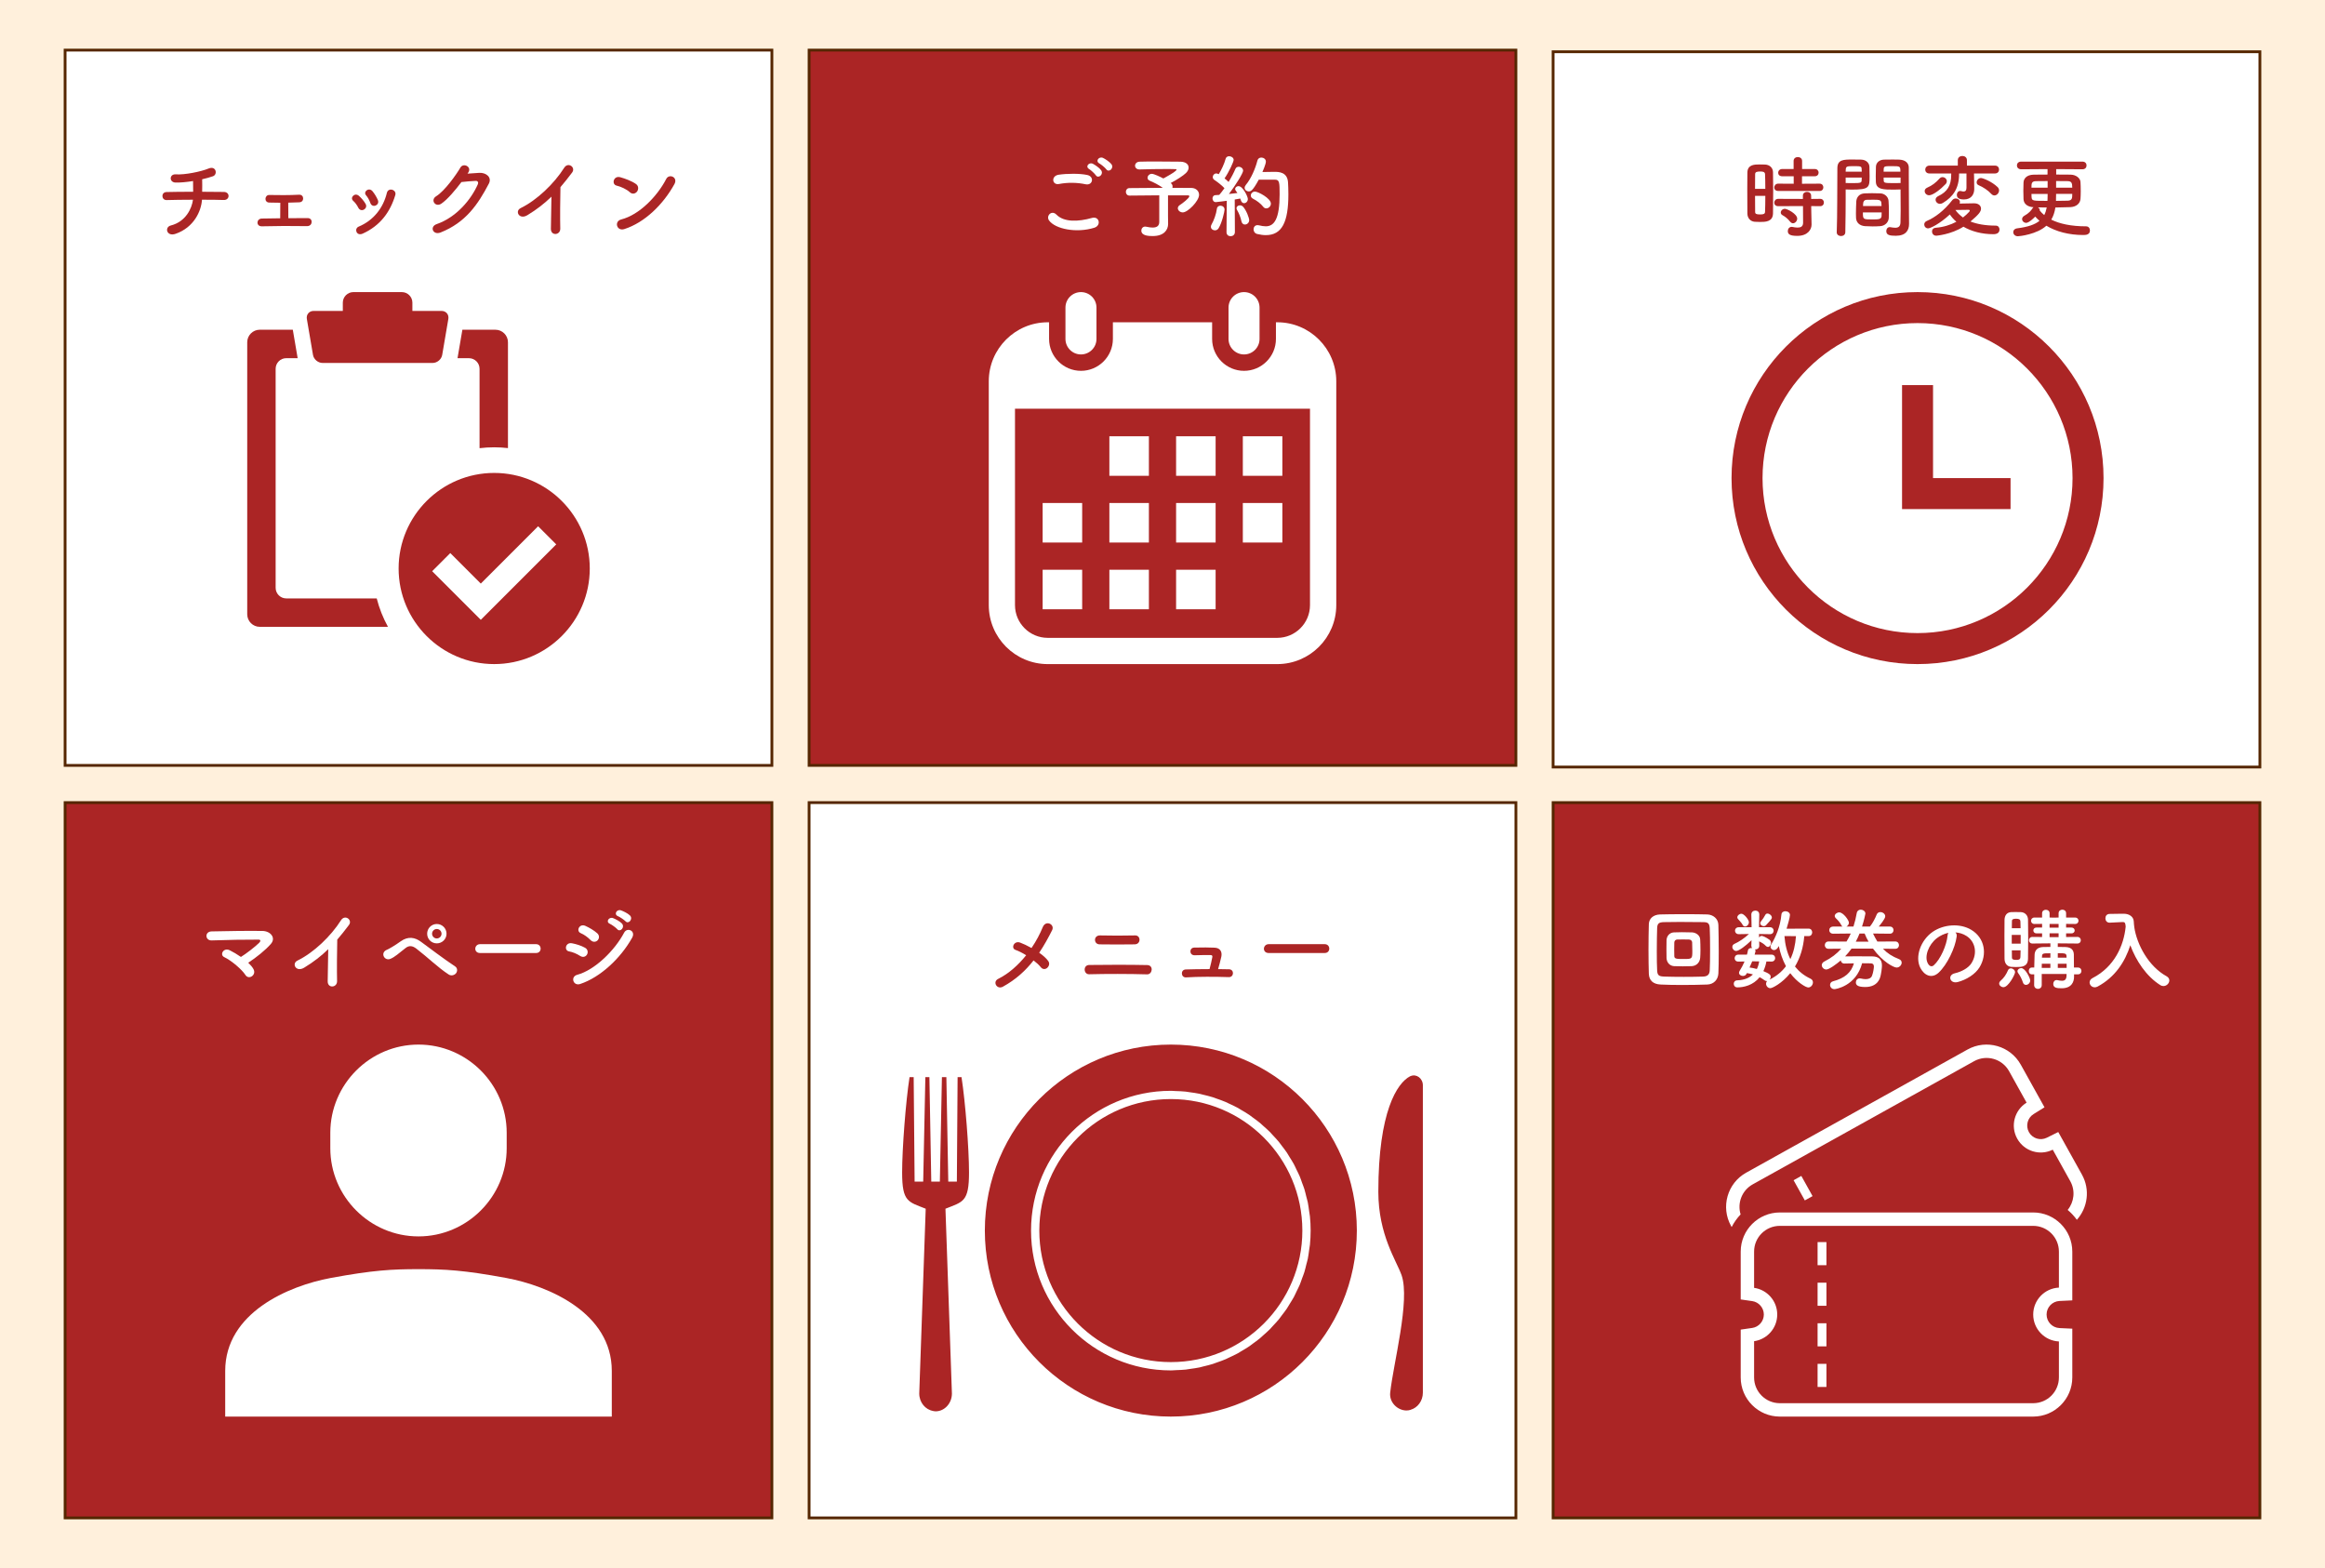 <?xml version="1.0" encoding="UTF-8"?><svg id="_レイヤー_1" xmlns="http://www.w3.org/2000/svg" viewBox="0 0 2500 1686"><defs><style>.cls-1,.cls-2{fill:#fff;}.cls-3{fill:#fff0dc;}.cls-4,.cls-5{fill:#ab2525;}.cls-5,.cls-2{stroke:#552600;stroke-width:3px;}.cls-5,.cls-2,.cls-6{stroke-miterlimit:10;}.cls-6{fill:none;stroke:#ac2524;stroke-width:.5px;}</style></defs><rect class="cls-3" width="2500" height="1686"/><line class="cls-6" x1="1168.46" y1="1366.49" x2="1543.46" y2="1366.49"/><rect class="cls-5" x="70" y="863" width="760" height="769.12"/><g><path class="cls-1" d="m272.59,1042.11c1.73,3.26.38,6.24-1.82,7.68-2.21,1.44-5.18,1.34-7.01-1.63-3.46-5.47-14.88-15.36-22.65-19.01-5.28-2.5-.67-10.75,6.05-7.3,3.65,1.82,7.87,4.32,11.9,7.1,5.47-3.36,15.36-10.94,19.77-15.36,1.25-1.25,2.02-3.26-.86-3.26-12-.1-35.42.29-50.3.86-7.2.29-7.87-9.5-.1-9.7,15.07-.29,38.69-.77,54.62-.48,8.64.1,14.88,7.39,9.02,14.01-5.76,6.62-15.74,14.59-24.29,20.16,2.4,2.3,4.42,4.61,5.66,6.91Z"/><path class="cls-1" d="m327.12,1040.47c-8.83,5.38-13.82-4.42-7.29-7.58,17.66-8.64,36-26.3,46.84-43.39,4.22-6.62,12.67-.48,8.54,5.09-4.32,5.76-8.45,10.94-12.58,15.74-.29,9.79-.48,34.94-.19,44.54.19,7.3-10.18,8.16-10.08.29.1-7.68.48-23.33.58-34.56-7.58,7.39-15.84,13.82-25.82,19.87Z"/><path class="cls-1" d="m482.35,1047.77c-11.52-7.49-22.27-18.24-34.65-27.74-4.51-3.46-8.06-3.46-11.71-.58-7.1,5.66-11.71,9.7-16.13,11.52-6.53,2.78-11.52-6.62-3.74-9.79,2.5-1.06,8.35-4.42,14.88-9.12,7.97-5.57,15.17-4.22,21.79.67,7.68,5.66,26.4,19.77,36.57,26.4,2.78,1.82,2.59,5.38.96,7.39-1.63,2.02-5.09,3.17-7.97,1.25Zm-12.67-33.41c-5.76,0-10.37-4.61-10.37-10.37s4.61-10.46,10.37-10.46,10.46,4.7,10.46,10.46-4.7,10.37-10.46,10.37Zm0-15.46c-2.78,0-5.09,2.3-5.09,5.09s2.3,5.09,5.09,5.09,5.09-2.3,5.09-5.09-2.3-5.09-5.09-5.09Z"/><path class="cls-1" d="m516.14,1024.73c-3.46,0-5.09-2.3-5.09-4.61s1.82-4.9,5.09-4.9h60.28c3.26,0,4.9,2.4,4.9,4.8s-1.63,4.7-4.9,4.7h-60.28Z"/><path class="cls-1" d="m623.85,1027.9c-3.55-2.3-7.97-4.22-11.9-4.9-5.76-.96-3.94-10.08,3.07-8.74,4.51.86,9.7,2.4,14.01,4.8,3.07,1.63,3.46,4.99,2.21,7.2-1.25,2.3-4.22,3.65-7.39,1.63Zm0,30.14c-7.58,2.5-10.75-7.87-3.17-9.89,19.1-5.18,40.41-26.3,50.49-45.4,3.17-5.95,12.77-2.02,8.54,5.57-12.29,21.98-34.08,42.53-55.87,49.72Zm11.14-47.23c-2.98-3.07-6.82-5.86-10.46-7.39-5.47-2.21-1.63-10.75,4.9-7.87,4.22,1.92,9.12,4.7,12.77,7.97,2.59,2.3,2.21,5.57.48,7.49-1.73,1.92-5.09,2.5-7.68-.19Zm20.83-17.47c-4.9-2.02-1.06-7.78,3.36-6.14,2.59.96,7.39,3.46,9.5,5.76,3.74,4.03-1.82,9.89-4.99,6.14-1.25-1.54-5.95-4.9-7.87-5.76Zm8.74-8.16c-4.9-1.92-1.44-7.78,3.07-6.34,2.59.86,7.49,3.26,9.7,5.47,3.84,3.84-1.54,9.89-4.8,6.24-1.34-1.44-6.05-4.61-7.97-5.38Z"/></g><g><path class="cls-1" d="m544.83,1234.62c0,52.16-42.67,94.83-94.83,94.83h0c-52.16,0-94.83-42.67-94.83-94.83v-16.6c0-52.16,42.67-94.83,94.83-94.83h0c52.16,0,94.83,42.67,94.83,94.83v16.6Z"/><path class="cls-1" d="m544.35,1374.15c-45.58-8.43-66.1-9.49-94.35-9.49s-48.77,1.06-94.35,9.49c-45.58,8.43-113.49,37.51-113.49,99.93v49.11h415.68v-49.11c0-62.42-67.92-91.5-113.49-99.93Z"/></g><rect class="cls-2" x="870" y="863" width="760" height="769.12"/><g><path class="cls-4" d="m1078.45,1060.92c-6.62,3.55-11.42-5.28-5.18-8.35,11.62-5.76,21.79-15.07,30.14-25.44-4.03-2.5-8.16-4.61-11.52-5.76-5.18-1.82-1.54-10.37,5.18-7.78,3.36,1.25,7.68,3.26,12.09,5.76,5.09-7.49,9.12-15.17,12.1-22.46,3.36-8.06,13.15-2.88,10.08,3.26-4.13,8.26-8.64,16.42-13.92,24.29,4.03,2.78,7.49,5.86,9.6,8.74,2.11,2.78.86,5.95-1.06,7.58s-4.8,1.82-6.82-.77c-1.73-2.21-4.51-4.8-7.78-7.29-8.54,10.94-19.1,20.64-32.93,28.22Z"/><path class="cls-4" d="m1171.18,1047.58c-6.14.19-6.82-9.89,0-9.98,15.93-.29,46.17-.29,62.4.1,7.2.19,5.57,10.18-.1,9.98-18.33-.58-45.12-.58-62.3-.1Zm11.14-32.16c-6.53-.1-6.72-9.79.58-9.6,10.46.29,26.3.29,37.73,0,6.05-.19,6.53,9.41-.48,9.6-10.08.19-27.84.19-37.82,0Z"/><path class="cls-4" d="m1321.51,1042.2c5.95.19,5.47,8.64-.19,8.45-14.11-.48-33.31-.58-45.98.29-5.66.38-6.24-8.35-.29-8.54,6.43-.19,15.84-.38,25.53-.38,1.15-4.32,2.5-9.79,2.98-12.77.29-1.44-.1-2.3-1.92-2.3-4.03,0-10.56-.1-16.9.19-6.14.29-6.24-8.06-.67-8.25,8.45-.29,17.18-.1,21.98.1,6.24.29,8.26,4.7,7.2,9.7-.96,4.22-2.21,9.22-3.46,13.34,4.13,0,8.06.1,11.71.19Z"/><path class="cls-4" d="m1364.14,1024.73c-3.46,0-5.09-2.3-5.09-4.61s1.82-4.9,5.09-4.9h60.28c3.26,0,4.9,2.4,4.9,4.8s-1.63,4.7-4.9,4.7h-60.28Z"/></g><path class="cls-4" d="m1258.97,1123.19c-110.46,0-200,89.54-200,200s89.54,200,200,200,200-89.53,200-200-89.54-200-200-200Zm145.66,163.46c.53,2.11,1.18,4.17,1.62,6.31.63,3.08.99,6.23,1.43,9.37.25,1.85.65,3.66.84,5.53.51,5.04.77,10.16.77,15.34s-.26,10.29-.77,15.33c-.19,1.87-.58,3.67-.84,5.53-.44,3.14-.8,6.29-1.43,9.36-.44,2.15-1.09,4.21-1.62,6.32-.67,2.7-1.26,5.42-2.07,8.05-.72,2.32-1.65,4.54-2.48,6.8-.85,2.33-1.59,4.7-2.55,6.97-1.01,2.38-2.22,4.65-3.34,6.97-.99,2.04-1.88,4.15-2.96,6.14-1.32,2.44-2.85,4.76-4.3,7.12-1.07,1.74-2.04,3.54-3.18,5.23-1.66,2.47-3.52,4.79-5.32,7.16-1.11,1.45-2.12,2.98-3.29,4.39-2,2.42-4.17,4.69-6.31,6.99-1.13,1.21-2.17,2.49-3.33,3.66-2.31,2.32-4.79,4.47-7.24,6.63-1.14,1-2.2,2.09-3.37,3.06-2.61,2.16-5.37,4.13-8.12,6.12-1.14.82-2.21,1.74-3.38,2.53-2.85,1.94-5.85,3.68-8.84,5.42-1.18.69-2.29,1.46-3.49,2.12-3.06,1.68-6.26,3.14-9.45,4.61-1.22.56-2.38,1.22-3.62,1.74-3.21,1.38-6.54,2.53-9.87,3.67-1.3.45-2.56,1-3.88,1.42-3.31,1.05-6.72,1.85-10.13,2.67-1.42.34-2.79.79-4.22,1.09-3.33.7-6.75,1.15-10.17,1.62-1.58.22-3.12.55-4.71.72-3.3.35-6.68.45-10.04.58-1.65.07-3.27.27-4.93.29v-.03c-.36,0-.72.05-1.08.05-83.02,0-150.32-67.29-150.32-150.31s67.3-150.32,150.32-150.32c.36,0,.72.05,1.08.05v-.03c1.35,0,2.66.18,4,.23,3.7.12,7.4.24,11.03.63,1.31.14,2.57.41,3.86.59,3.7.49,7.4.99,11,1.75,1.19.24,2.33.62,3.51.9,3.65.86,7.29,1.73,10.83,2.85,1.1.35,2.15.81,3.24,1.18,3.55,1.22,7.08,2.44,10.5,3.91,1.06.45,2.06,1.02,3.11,1.49,3.37,1.53,6.73,3.08,9.96,4.85,1.05.58,2.03,1.26,3.07,1.87,3.13,1.81,6.26,3.64,9.24,5.67,1.07.73,2.04,1.56,3.09,2.31,2.85,2.05,5.71,4.1,8.41,6.34,1.09.9,2.07,1.91,3.13,2.84,2.54,2.23,5.1,4.45,7.48,6.84,1.12,1.13,2.11,2.36,3.2,3.52,2.19,2.33,4.41,4.65,6.44,7.13,1.13,1.37,2.11,2.85,3.19,4.26,1.84,2.4,3.72,4.77,5.41,7.28,1.12,1.66,2.07,3.44,3.13,5.15,1.47,2.39,3.01,4.73,4.36,7.2,1.07,1.98,1.95,4.07,2.94,6.1,1.13,2.34,2.35,4.62,3.36,7.01.96,2.27,1.7,4.65,2.55,6.98.83,2.27,1.76,4.48,2.48,6.8.81,2.63,1.4,5.36,2.07,8.06Zm-4.25,36.54c0,78.1-63.31,141.41-141.42,141.41s-141.41-63.31-141.41-141.41,63.31-141.42,141.41-141.42,141.42,63.32,141.42,141.42Zm129.58-156.16v330.45c0,8.85-5.62,16.21-13.13,18.37v.08c-1.43.41-2.9.7-4.44.7-9.66,0-18.69-8.68-17.56-19.15,3.4-31.52,21.64-99.23,12.27-126.23-5.36-15.45-25.02-43.39-25.02-89.73,0-86.24,20.19-117.06,34.18-124.26.19-.1.39-.12.58-.2,6.15-2.64,13.13,2.39,13.13,9.98Zm-496.07-8.85c4.13,26.66,8.07,76.64,8.07,102.53,0,31.82-6.49,31.44-25.34,38.97l6.95,198.71c0,10.54-7.91,19.15-17.57,19.15-.87,0-1.7-.15-2.54-.28v-.1c-8.45-1.36-15.02-9.2-15.02-18.77l6.95-198.71c-18.86-7.52-25.35-7.15-25.35-38.97,0-25.9,3.91-76.46,7.97-102.53h4.44l1.01,112.39h9.23l2.32-112.39h4.34l2.02,112.39h9.23l2.22-112.39h4.78l2.06,112.39h9.23l.79-112.39h4.19Z"/><g><rect class="cls-5" x="870" y="53.88" width="760" height="769.12"/><g><g><path class="cls-1" d="m1162.33,381.11c-9.21,0-16.68-7.47-16.68-16.68v-33.68c0-9.21,7.47-16.68,16.68-16.68s16.68,7.47,16.68,16.68v33.68c0,9.21-7.47,16.68-16.68,16.68Z"/><path class="cls-1" d="m1373.4,346.53h-1.42v17.9c0,18.92-15.39,34.31-34.31,34.31s-34.31-15.39-34.31-34.31v-17.9h-106.7v17.9c0,18.92-15.39,34.31-34.31,34.31s-34.31-15.39-34.31-34.31v-17.9h-1.42c-34.97,0-63.42,28.45-63.42,63.42v240.7c0,34.97,28.45,63.42,63.42,63.42h246.81c34.97,0,63.42-28.45,63.42-63.42v-240.7c0-34.97-28.45-63.42-63.42-63.42Zm35.2,304.12c0,19.41-15.79,35.2-35.2,35.2h-246.81c-19.41,0-35.2-15.79-35.2-35.2v-211.16h317.21v211.16Z"/><path class="cls-1" d="m1337.67,381.11c-9.21,0-16.68-7.47-16.68-16.68v-33.68c0-9.21,7.47-16.68,16.68-16.68s16.68,7.47,16.68,16.68v33.68c0,9.21-7.47,16.68-16.68,16.68Z"/><g><rect class="cls-1" x="1192.87" y="469.11" width="42.5" height="42.5"/><rect class="cls-1" x="1264.62" y="469.11" width="42.5" height="42.5"/><rect class="cls-1" x="1336.38" y="469.11" width="42.5" height="42.5"/><rect class="cls-1" x="1121.12" y="540.86" width="42.5" height="42.5"/><rect class="cls-1" x="1192.87" y="540.86" width="42.5" height="42.5"/><rect class="cls-1" x="1264.62" y="540.86" width="42.5" height="42.5"/><rect class="cls-1" x="1336.38" y="540.86" width="42.5" height="42.5"/><rect class="cls-1" x="1121.12" y="612.62" width="42.5" height="42.5"/><rect class="cls-1" x="1192.87" y="612.62" width="42.5" height="42.5"/><rect class="cls-1" x="1264.62" y="612.62" width="42.5" height="42.5"/></g></g><g><path class="cls-1" d="m1127.98,237.01c-3.46-4.9,2.78-11.52,7.97-6.24,8.16,8.35,23.71,7.68,38.21,3.55,7.97-2.21,10.27,8.16,2.5,10.56-19.01,5.95-42.04,1.44-48.67-7.87Zm10.75-39.17c-7.58,1.44-8.83-8.74-.29-9.98,9.12-1.34,22.65-1.44,30.62.29,8.06,1.73,5.95,11.62-1.82,9.98-8.93-1.92-19.1-2.11-28.51-.29Zm39.55-9.41c-1.06-1.63-5.28-5.57-7.1-6.62-4.61-2.59-.19-7.87,4.03-5.66,2.4,1.25,6.91,4.32,8.74,6.82,3.26,4.42-2.98,9.6-5.66,5.47Zm3.84-12.67c-4.7-2.5-.38-7.97,3.94-5.95,2.5,1.15,7.01,4.22,8.93,6.62,3.36,4.32-2.69,9.6-5.47,5.57-1.15-1.63-5.57-5.28-7.39-6.24Z"/><path class="cls-1" d="m1256.04,240.57v.19c0,6.34-4.32,13.05-16.51,13.05-3.84,0-12.29-.1-12.29-5.86,0-2.21,1.54-4.32,4.22-4.32.38,0,.86.1,1.34.19,2.59.58,4.8.86,6.62.86,4.99,0,7.1-2.21,7.1-6.05v-28.61c-12.57.1-25.53.19-31.97.29h-.1c-2.5,0-3.84-2.02-3.84-4.03s1.34-4.03,3.84-4.03c6.91-.1,21.79-.19,35.9-.29-4.13-2.98-10.08-6.05-13.92-7.58-1.82-.67-2.5-1.92-2.5-3.26,0-2.02,1.92-4.22,4.61-4.22,2.3,0,9.12,3.26,12.38,4.99.19-.1,14.21-7.49,14.21-9.5,0-.48-.38-.67-8.74-.67-9.12,0-23.52.19-30.91.48h-.29c-3.07,0-4.7-2.02-4.7-4.03s1.63-4.22,4.9-4.32c4.51-.19,11.42-.19,18.53-.19,9.79,0,20.06.1,25.25.19,5.86.1,8.93,2.88,8.93,6.34,0,1.92-.96,4.03-2.98,5.95-2.59,2.59-10.27,7.58-16.32,10.66.19.19.38.38.58.48,1.06.96,1.44,2.11,1.44,3.26,0,.48,0,.96-.19,1.44,9.5,0,17.47,0,20.54.1,4.9.1,8.16,3.36,8.16,7.39,0,6.62-12.09,18.91-17.47,18.91-3.07,0-5.38-2.21-5.38-4.51,0-1.25.77-2.59,2.5-3.65,2.11-1.25,9.89-7.2,9.89-9.22,0-.58-.58-.96-1.82-.96h-21.12v21.89l.1,8.64Z"/><path class="cls-1" d="m1306.35,247.67c-2.21,0-4.32-1.54-4.32-3.84,0-.77.19-1.54.67-2.4,2.5-4.32,5.09-11.33,5.76-16.9.29-2.3,2.02-3.36,3.84-3.36,2.21,0,4.42,1.54,4.42,4.22,0,1.82-2.69,14.11-6.43,20.06-.96,1.54-2.4,2.21-3.94,2.21Zm12.48,1.82l.29-33.6c-.1,0-10.66,1.44-11.81,1.44-2.3,0-3.55-2.02-3.55-3.94,0-1.73,1.06-3.46,3.07-3.55,1.25-.1,2.59-.19,4.22-.29,1.73-2.02,3.65-4.51,5.57-7.2-2.88-3.17-8.06-7.1-10.75-8.83-1.34-.86-1.82-2.02-1.82-3.17,0-1.92,1.54-3.84,3.74-3.84.67,0,1.44.19,2.21.58l.48.19c2.69-4.22,6.05-11.33,7.39-16.51.48-1.92,2.11-2.78,3.84-2.78,2.3,0,4.8,1.63,4.8,3.94,0,1.92-4.99,12.96-9.79,19.87,1.54,1.25,3.07,2.59,4.32,3.84,3.07-4.99,5.76-10.18,7.29-13.92.67-1.73,2.11-2.4,3.55-2.4,2.4,0,4.8,1.73,4.8,4.22,0,2.69-8.26,15.84-15.26,25.05,3.46-.38,6.72-.77,9.12-1.06-2.21-3.07-2.4-3.36-2.4-4.32,0-1.73,1.73-3.07,3.55-3.07,4.8,0,10.08,11.33,10.08,13.82,0,2.69-2.02,4.51-4.03,4.51-1.44,0-2.78-.96-3.46-3.07-.19-.67-.38-1.25-.67-1.92-1.44.29-3.55.67-5.95,1.06l.19,34.94c0,2.98-2.3,4.51-4.61,4.51s-4.42-1.44-4.42-4.42v-.1Zm16.03-11.62c-.77-4.13-2.88-9.02-4.61-11.9-.48-.77-.67-1.44-.67-2.11,0-1.82,1.73-3.07,3.65-3.07,1.25,0,2.5.48,3.46,1.54,3.65,4.03,6.53,12.29,6.53,14.3,0,2.88-2.3,4.8-4.61,4.8-1.63,0-3.26-1.06-3.74-3.55Zm18.62-44.64c-6.62,12.29-8.74,12.58-10.66,12.58-2.4,0-4.51-1.63-4.51-3.94,0-.86.38-1.92,1.25-2.98,5.76-6.82,10.46-18.14,12.48-26.21.58-2.21,2.3-3.26,4.22-3.26,2.4,0,4.9,1.63,4.9,4.32,0,2.88-3.55,10.75-3.74,11.23,3.84-.1,8.93-.19,12.86-.19,4.61,0,14.01.1,14.69,11.33.19,3.36.38,7.87.38,12.86,0,29.95-6.91,43.87-24.29,43.87-2.88,0-5.95-.48-9.31-1.25-2.59-.67-3.84-2.88-3.84-4.99,0-2.3,1.44-4.51,4.32-4.51.48,0,.96.1,1.54.19,2.69.67,5.18,1.06,7.29,1.06,9.22,0,14.88-8.16,14.88-34.46,0-12.57-.19-15.65-4.8-15.65h-17.66Zm4.8,29.09c-2.59-3.36-6.91-6.62-10.94-8.64-1.73-.86-2.4-2.21-2.4-3.46,0-2.11,1.82-4.22,4.51-4.22,3.26,0,17.09,7.2,17.09,12.96,0,2.78-2.4,5.09-4.9,5.09-1.25,0-2.4-.48-3.36-1.73Z"/></g></g></g><g><rect class="cls-2" x="70" y="53.88" width="760" height="769.12"/><g><g><path class="cls-4" d="m188.78,251.41c-9.7,3.36-12.1-7.2-5.18-8.93,16.32-4.13,22.75-18.62,23.9-27.74-10.37,0-20.73.19-28.32.38-5.76.19-6.33-8.54,0-8.64,7.1-.19,17.76-.29,28.51-.29,0-4.03-.1-8.35-.1-11.52-7.01,1.15-13.73,1.73-18.81,1.63-7.1-.19-6.82-9.31.19-8.83,9.79.67,27.36-2.98,35.23-6.24,8.26-3.46,10.08,6.43,4.8,8.26-3.46,1.25-7.49,2.3-11.62,3.26.1,3.74.1,8.83,0,13.44,10.08,0,18.91.1,23.42.19,6.72.1,6.53,8.83-.19,8.64-5.28-.19-13.92-.29-23.42-.29-.77,12.19-8.64,29.85-28.41,36.67Z"/><path class="cls-4" d="m289.49,217.82c-2.78-.1-4.13-2.11-4.03-4.13.1-2.02,1.44-4.13,4.22-4.03,9.21.19,21.41.29,31.87-.29,2.98-.19,4.42,1.92,4.42,4.03s-1.34,4.03-4.22,4.13c-3.26.1-7.49.29-11.81.38,0,5.47.1,12.29.1,16.7,7.49-.1,14.88-.1,20.83-.1s5.66,8.74-.77,8.64c-14.97-.29-35.13-.19-48.48.19-6.53.19-6.14-8.26,0-8.35,5.28-.1,12.29-.19,19.68-.29.1-4.99.1-12.58.1-16.7-4.7,0-9.12-.1-11.9-.19Z"/><path class="cls-4" d="m385.29,223.38c-1.34-2.69-3.36-5.57-5.47-7.39-3.94-3.36,1.63-9.41,6.14-5.38,2.59,2.3,5.28,5.38,7.1,8.54,3.07,5.18-4.9,9.89-7.78,4.22Zm-1.92,26.01c-.86-2.02-.29-4.61,2.4-5.76,16.03-6.72,26.4-20.25,30.24-36.29,1.54-6.24,10.85-3.36,9.02,2.5-5.47,18.14-16.13,32.83-35.04,41.37-3.26,1.44-5.66.29-6.62-1.82Zm14.78-31.29c-.96-2.88-2.69-5.95-4.51-8.06-3.46-3.84,2.98-9.12,6.91-4.42,2.21,2.69,4.32,6.14,5.76,9.5,2.3,5.66-6.14,9.12-8.16,2.98Z"/><path class="cls-4" d="m502.7,186.71c4.13-.29,8.83-.67,12.67-.86,7.39-.38,13.82,4.8,10.27,11.62-11.71,22.37-24.96,41.85-51.93,52.51-8.16,3.17-12.09-6.24-4.13-9.02,21.31-7.39,37.15-26.59,44.25-42.91.77-1.82,0-3.65-2.3-3.55-4.03.1-11.04.77-15.36,1.25-6.53,8.64-14.98,18.72-21.6,23.23-6.43,4.32-12.09-3.94-5.57-7.97,9.21-5.66,21.69-23.33,26.11-30.91,3.17-5.38,12.77-.77,8.25,5.66l-.67.96Z"/><path class="cls-4" d="m567.12,231.35c-8.83,5.38-13.82-4.42-7.29-7.58,17.66-8.64,36-26.3,46.84-43.39,4.22-6.62,12.67-.48,8.54,5.09-4.32,5.76-8.45,10.94-12.58,15.74-.29,9.79-.48,34.94-.19,44.54.19,7.3-10.18,8.16-10.08.29.1-7.68.48-23.33.58-34.56-7.58,7.39-15.84,13.82-25.82,19.87Z"/><path class="cls-4" d="m677.23,206.68c-3.55-3.26-9.7-6.05-14.21-7.1-5.76-1.34-3.36-11.04,3.94-9.02,5.09,1.44,12.29,4.03,16.89,7.3,2.98,2.11,2.78,5.76,1.25,7.97-1.54,2.21-4.9,3.55-7.87.86Zm-5.95,39.65c-8.16,2.59-11.23-8.35-3.26-10.37,19.29-4.9,38.69-24.77,48.38-43.58,3.07-5.95,12.96-1.92,8.74,5.66-11.9,21.6-31.77,41.28-53.85,48.28Z"/></g><g><path class="cls-4" d="m474.8,334.32h-31.38v-8.88c0-6.25-5.12-11.37-11.37-11.37h-52.06c-6.25,0-11.37,5.12-11.37,11.37v8.88h-31.38c-4.82,0-8.1,3.89-7.29,8.64l6.6,38.66c.81,4.75,5.42,8.64,10.24,8.64h118.46c4.82,0,9.42-3.89,10.23-8.64l6.6-38.66c.81-4.75-2.47-8.64-7.29-8.64Z"/><path class="cls-4" d="m515.65,396.5v85.41c5.16-.62,10.41-.95,15.74-.95,5.01,0,9.95.29,14.81.85v-113.79c0-7.41-6.07-13.48-13.48-13.48h-35.53l-5.11,29.92c-.04.23-.09.45-.13.68h12.32c6.25,0,11.37,5.12,11.37,11.37Z"/><path class="cls-4" d="m405.07,643.44h-97.31c-6.25,0-11.37-5.12-11.37-11.37v-235.57c0-6.25,5.12-11.37,11.37-11.37h12.32c-.04-.22-.09-.45-.13-.67l-5.11-29.92h-35.53c-7.41,0-13.48,6.06-13.48,13.48v292.5c0,7.41,6.07,13.48,13.48,13.48h137.85c-5.25-9.53-9.34-19.77-12.09-30.56Z"/><path class="cls-4" d="m531.39,508.52c-56.67,0-102.77,46.1-102.77,102.77s46.1,102.77,102.77,102.77,102.77-46.1,102.77-102.77-46.1-102.77-102.77-102.77Zm-14.41,157.95l-52.29-52.29,19.49-19.49,32.81,32.81,61.63-61.63,19.49,19.49-81.12,81.11Z"/></g></g></g><g><rect class="cls-2" x="1670" y="55.65" width="760" height="769.12"/><g><path class="cls-4" d="m2061.87,347.4c91.9,0,166.67,74.77,166.67,166.67s-74.77,166.67-166.67,166.67-166.67-74.77-166.67-166.67,74.77-166.67,166.67-166.67Zm0-33.33c-110.45,0-200,89.55-200,200s89.55,200,200,200,200-89.55,200-200-89.55-200-200-200Zm16.67,200v-100h-33.33v133.33h116.67v-33.33h-83.33Z"/><g><path class="cls-4" d="m1892.24,238.65c-1.92,0-3.74-.1-5.47-.19-4.61-.38-7.87-3.94-7.87-9.02-.1-6.72-.1-16.8-.1-26.21,0-6.82,0-13.25.1-17.76.19-8.64,7.97-8.64,13.06-8.64,2.02,0,3.94,0,5.86.1,5.09.19,8.54,3.55,8.64,8.16.1,5.47.19,12.77.19,20.16,0,8.93-.1,18.05-.19,24.29-.19,9.12-8.45,9.12-14.21,9.12Zm5.95-35.61c0-6.05-.1-11.81-.29-15.84-.19-2.69-2.88-2.78-5.28-2.78-3.46,0-5.38.48-5.38,2.88-.1,3.65-.1,9.5-.1,15.74h11.04Zm-11.04,7.58c0,6.62,0,13.05.1,17.18,0,2.11,1.06,2.78,5.38,2.78,3.94,0,5.18-.67,5.28-2.88.19-4.42.29-10.66.29-17.09h-11.04Zm24.86-5.28c-2.88,0-4.22-1.82-4.22-3.74,0-2.02,1.54-4.13,4.22-4.13l16.7.1v-8.06h-12.38c-2.98,0-4.32-1.82-4.32-3.74,0-2.02,1.54-4.03,4.32-4.03h12.29v-8.74c0-2.78,2.3-4.13,4.51-4.13s4.61,1.34,4.61,4.13v8.74h13.63c2.78,0,4.13,1.92,4.13,3.84,0,2.02-1.34,3.94-4.13,3.94h-13.73v8.06l18.91-.1c2.69,0,4.03,1.92,4.03,3.94s-1.34,3.94-4.03,3.94h-44.54Zm35.52,16.22l.1,6.24.29,13.44v.29c0,5.28-4.13,12.1-15.36,12.1-7.87,0-10.17-1.73-10.17-5.18,0-2.3,1.54-4.51,4.13-4.51.29,0,.58,0,.96.1,1.82.38,3.74.67,5.47.67,3.36,0,5.86-1.15,5.86-5.18l-.1-17.95-26.69.1c-2.88,0-4.22-1.82-4.22-3.74,0-2.02,1.54-4.13,4.22-4.13l26.59.1v-3.65c0-2.59,2.21-3.94,4.42-3.94s4.42,1.34,4.42,3.94l.1,3.65,9.6-.1c2.69,0,4.03,1.92,4.03,3.94s-1.34,3.94-4.03,3.94l-9.6-.1Zm-22.75,16.7c-2.59-3.36-5.86-5.66-7.87-6.72-1.44-.77-2.11-1.82-2.11-2.98,0-2.02,1.92-4.03,4.42-4.03s13.25,5.47,13.25,10.56c0,2.59-2.21,4.99-4.51,4.99-1.06,0-2.21-.58-3.17-1.82Z"/><path class="cls-4" d="m1979.6,253.81c-2.3,0-4.61-1.34-4.61-3.94v-.19c.67-17.57.48-47.9.67-68.73,0-9.41,6.62-9.41,16.41-9.41,3.65,0,7.49,0,9.31.1,4.9.19,8.54,3.26,8.74,7.58.1,3.36.19,6.82.19,10.17,0,12.09-.19,14.5-19.1,14.5-2.5,0-4.9-.1-6.62-.19v8.64c0,10.37-.1,23.81-.38,37.34,0,2.78-2.3,4.13-4.61,4.13Zm22.27-69.21c0-1.06-.1-2.02-.1-2.98-.19-2.69-.67-2.98-8.35-2.98s-8.54.29-8.74,3.74c0,.67-.1,1.44-.1,2.21h17.28Zm-17.28,6.34v5.86c1.34.1,4.22.1,7.1.1,9.31,0,9.98-.38,10.08-3.07,0-.86.1-1.82.1-2.88h-17.28Zm37.25,52.22c-2.59.19-5.47.29-8.25.29s-5.76-.1-8.35-.29c-5.76-.48-9.31-3.94-9.5-8.93-.1-1.34-.1-2.98-.1-4.61,0-4.32.19-9.31.38-13.15.29-4.22,3.07-8.26,9.02-8.54,2.5-.1,5.18-.19,7.78-.19,3.17,0,6.34.1,9.12.19,4.7.19,8.45,3.84,8.74,7.87.29,3.36.38,7.58.38,11.52,0,2.5,0,4.8-.1,6.82-.19,4.8-3.94,8.64-9.12,9.02Zm-18.72-14.78c0,7.49.1,7.58,9.98,7.58,7.1,0,9.89-.1,10.08-3.84,0-1.06.1-2.4.1-3.74h-20.16Zm20.06-6.82c0-1.15-.19-2.11-.19-2.98-.19-3.55-2.02-3.84-8.54-3.84-2.4,0-4.99,0-7.29.1-2.69.1-3.65,2.02-3.74,3.84,0,.86-.19,1.82-.19,2.88h19.97Zm13.44-17.66c-11.33,0-19.29,0-19.58-8.45-.1-1.92-.1-4.03-.1-6.05,0-3.36.1-6.82.19-10.17.19-4.32,3.65-7.39,8.54-7.58,1.82-.1,5.86-.1,9.6-.1,2.78,0,5.47,0,7.1.1,7.1.38,10.08,4.22,10.08,8.54v7.2c0,14.4.19,29.28.19,41.47,0,4.51.1,8.54.1,11.9,0,6.82-3.36,12.77-14.3,12.77-6.72,0-10.17-.86-10.17-5.09,0-2.21,1.34-4.22,3.74-4.22.29,0,.48.1.77.1,1.82.29,3.55.58,5.09.58,3.17,0,5.57-1.15,5.66-5.86.1-3.84.19-7.97.19-12.29,0-6.43-.1-13.05-.1-19.1v-3.94c-1.73.1-4.22.19-7.01.19Zm6.82-19.29c0-5.86-.19-5.95-9.02-5.95-7.68,0-8.74,0-8.93,3.07,0,.86-.1,1.92-.1,2.88h18.05Zm.19,6.34h-18.24c0,1.06.1,2.02.1,2.88.1,2.69.38,3.07,10.56,3.07,3.17,0,6.24,0,7.58-.1v-5.86Z"/><path class="cls-4" d="m2081.94,253.43c-2.88,0-4.51-2.3-4.51-4.51,0-1.92,1.25-3.84,4.22-4.03,8.16-.67,15.65-3.07,21.98-6.43-2.78-2.4-5.18-5.09-7.01-7.87-11.13,10.37-21.21,14.98-23.33,14.98-2.59,0-4.22-2.11-4.22-4.22,0-1.44.86-2.98,2.69-3.74,8.83-3.74,18.62-11.04,27.45-22.37.96-1.25,2.4-1.82,3.74-1.82,2.3,0,4.51,1.54,4.51,3.74,0,.58-.1,1.15-.38,1.73,5.66-.1,14.01-.29,15.55-.29,4.99,0,7.49,2.69,7.49,5.76,0,3.36-2.78,6.53-11.33,13.82,6.82,2.69,15.74,4.42,27.26,4.42,2.59,0,3.94,2.02,3.94,4.13,0,3.74-2.88,5.09-6.53,5.09-12.77,0-23.81-3.17-32.25-8.06-13.54,8.54-29.18,9.7-29.28,9.7Zm-7.58-43.48c-2.88,0-4.8-2.21-4.8-4.51,0-1.44.77-2.78,2.69-3.65,5.28-2.3,9.22-5.28,13.34-9.89.96-1.06,2.11-1.44,3.17-1.44,2.4,0,4.61,2.02,4.61,4.42,0,.96-.38,2.02-1.25,2.98-5.18,5.47-13.54,12.1-17.76,12.1Zm48.19-23.42l.1,3.74.19,12.77v.19c0,5.38-2.88,11.23-11.04,11.23-2.69,0-7.68-.29-7.68-4.9,0-2.11,1.34-4.22,3.55-4.22.29,0,.58,0,.96.1.96.29,1.92.48,2.78.48,1.73,0,3.07-.96,3.07-4.03v-15.36h-7.97v.67c0,15.17-6.24,24.29-17.38,31.01-1.15.67-2.21.96-3.17.96-2.69,0-4.7-2.21-4.7-4.42,0-1.44.86-2.88,2.78-3.84,9.79-4.61,14.01-11.33,14.01-22.85v-1.54h-23.42c-2.98,0-4.51-2.02-4.51-4.13s1.63-4.32,4.51-4.32h30.53v-5.86c0-2.98,2.4-4.51,4.9-4.51s4.9,1.54,4.9,4.51v5.86h30.24c2.88,0,4.32,2.11,4.32,4.22s-1.44,4.22-4.32,4.22h-22.65Zm-11.81,47.32c2.5-1.92,4.7-3.94,6.62-6.05.48-.58.67-1.06.67-1.34,0-.67-.58-.86-1.15-.86h-.29c-.48.1-8.45.19-14.01.19,2.11,2.98,4.8,5.66,8.16,8.06Zm30.53-25.25c-3.65-4.03-9.02-7.49-13.63-9.41-1.63-.67-2.21-1.82-2.21-3.07,0-2.3,2.02-4.7,4.61-4.7,1.92,0,11.42,3.55,17.85,9.7,1.15,1.06,1.63,2.4,1.63,3.65,0,2.78-2.4,5.38-4.99,5.38-1.15,0-2.21-.48-3.26-1.54Z"/><path class="cls-4" d="m2210.96,181.82v5.86c5.86,0,11.42,0,15.65.1,6.05.19,10.27,4.03,10.46,7.78.19,2.69.29,6.43.29,10.08,0,3.17-.1,6.14-.29,8.35-.38,4.61-4.32,8.45-10.94,8.74-4.32.19-10.08.29-16.03.38-.77,4.99-2.21,9.31-4.42,13.06,8.83,4.42,21.31,7.2,37.44,7.2,2.69,0,4.13,2.11,4.13,4.42,0,4.9-4.9,4.9-7.29,4.9-15.46,0-29.18-3.74-39.55-9.98-10.18,9.31-28.89,11.33-30.62,11.33-3.17,0-4.99-2.21-4.99-4.42,0-1.92,1.34-3.74,4.42-4.13,11.33-1.44,18.91-4.03,23.81-8.06-1.73-1.44-3.17-2.98-4.61-4.51-6.62,6.62-9.12,6.72-9.7,6.72-2.4,0-4.42-1.92-4.42-4.03,0-1.34.77-2.78,2.78-3.84,4.13-2.21,7.1-5.47,8.64-8.06.19-.38.58-.67.96-.86-7.01-.48-10.56-3.84-10.85-8.64-.1-2.59-.19-5.95-.19-9.22s.1-6.53.19-8.74c.19-3.94,2.98-8.25,10.94-8.45,3.74-.1,9.02-.1,14.88-.1v-5.86l-28.32.19c-3.07,0-4.61-2.02-4.61-4.13s1.54-4.13,4.61-4.13h65.85c2.98,0,4.42,2.02,4.42,4.13s-1.44,4.13-4.42,4.13l-28.22-.19Zm-9.21,12.86c-4.9,0-9.41,0-12.48.1-4.9.1-4.9,2.5-4.9,7.01h17.38v-7.1Zm-17.38,13.82c0,1.34,0,2.59.1,3.46.38,4.03,1.06,4.03,17.09,4.03,0-.67.1-1.44.1-2.21,0-.96.1-2.88.1-5.28h-17.38Zm6.91,14.5c1.06.58,2.02,1.63,2.02,2.78,0,.19-.1.29-.1.48,1.34,1.73,2.98,3.46,4.9,4.99,1.25-2.4,2.11-5.09,2.69-8.16-3.46,0-6.72,0-9.5-.1Zm19.58-14.5l-.1,5.47v2.02c4.8,0,9.31-.1,12.57-.19,4.9-.19,4.9-2.78,4.9-7.3h-17.38Zm17.38-6.72c0-5.18-.86-6.91-4.99-7.01-3.07-.1-7.58-.1-12.38-.1v7.1h17.38Z"/></g></g></g><g><rect class="cls-5" x="1670" y="863" width="760" height="769.12"/><g><g><path class="cls-1" d="m1835.82,1058.62c-7.39.29-17.66.48-27.55.48-8.45,0-16.61-.19-22.56-.48-8.35-.38-12.48-4.51-12.77-11.62-.19-5.47-.38-15.55-.38-25.82s.19-21.02.38-27.45c.19-6.14,4.8-10.17,12-10.46,6.14-.19,16.61-.29,26.88-.29,9.22,0,18.33.1,24.19.29,5.86.29,11.52,4.32,11.71,11.23.19,6.91.38,18.43.38,29.28,0,9.02-.1,17.57-.38,22.94-.38,6.72-4.99,11.62-11.9,11.9Zm2.98-37.82c0-8.83-.1-17.76-.38-22.75-.29-5.47-2.11-6.43-6.82-6.53-7.2-.1-16.8-.19-25.44-.19-7.1,0-13.54.1-17.18.19-5.47.19-6.91,1.63-7.1,6.53-.19,4.99-.38,15.07-.38,24.96,0,8.06.1,15.93.38,20.54.29,5.47,2.11,6.34,8.06,6.53,5.47.19,13.06.29,20.64.29s15.17-.1,20.64-.29c5.38-.19,7.01-2.69,7.2-6.82.29-4.9.38-13.73.38-22.46Zm-19.58,18.05c-2.69.1-6.14.19-9.7.19s-6.91-.1-9.5-.19c-4.61-.29-7.87-3.94-8.06-8.74-.1-2.78-.1-6.14-.1-9.6s0-6.82.1-9.7c.19-4.03,2.98-7.97,7.87-8.26,2.3-.1,5.47-.19,8.64-.19,4.03,0,8.06.1,11.04.19,3.84.19,8.45,2.98,8.64,7.58.19,3.26.29,7.39.29,11.33,0,3.07-.1,6.05-.29,8.45-.38,4.8-3.84,8.64-8.93,8.93Zm.48-16.9c0-3.17-.1-6.43-.19-8.74-.1-1.82-1.63-2.88-3.26-2.98s-4.13-.1-6.62-.1-4.8,0-6.33.1c-1.82.1-2.88,1.54-2.98,3.07-.1,2.11-.1,4.9-.1,7.58s0,5.28.1,7.3c.19,2.88,2.4,2.98,10.18,2.98,9.21,0,9.21-.1,9.21-9.22Z"/><path class="cls-1" d="m1940.07,1006.59c-.96,11.9-4.22,23.04-9.98,32.64,4.22,5.38,9.7,9.79,16.61,13.05,1.92.86,2.69,2.4,2.69,4.03,0,2.69-2.21,5.47-4.99,5.47s-12.19-5.76-19.39-15.36c-8.74,10.75-19.2,16.13-21.41,16.13-2.69,0-4.61-2.4-4.61-4.8,0-1.06.29-2.02,1.15-2.88h-.38c-.77,0-1.54-.19-2.3-.77-1.73-1.25-3.55-2.4-5.38-3.36-7.01,8.74-17.09,10.94-24,10.94-2.5,0-3.84-1.92-3.84-3.84s1.25-3.65,3.84-3.74c7.68-.29,13.06-2.69,16.8-6.34-2.11-.67-4.22-1.06-6.53-1.44l-.38.77c-.77,1.63-2.3,2.3-3.84,2.3-2.11,0-4.22-1.34-4.22-3.36,0-.67.19-1.34.67-2.11,2.02-3.26,3.84-6.62,5.28-10.08l-6.62.1h-.1c-2.69,0-3.94-1.82-3.94-3.65,0-1.92,1.34-3.84,4.03-3.84h9.21c.48-1.54.77-3.07,1.06-4.61.29-1.73,1.92-2.5,3.65-2.5.29,0,.58.1.86.1-.58-.67-.86-1.54-.86-2.69l.19-5.76c-5.86,5.76-13.53,11.52-16.41,11.52-2.4,0-4.22-2.21-4.22-4.32,0-1.34.67-2.59,2.4-3.36,4.9-2.21,10.56-5.95,15.46-10.56l-10.75.19h-.1c-2.69,0-4.13-1.82-4.13-3.74s1.44-3.74,4.22-3.74h13.63l-.29-13.54v-.1c0-2.78,2.11-4.22,4.32-4.22s4.22,1.34,4.22,4.22v.1l-.29,13.54h11.71c2.69,0,4.03,1.82,4.03,3.74s-1.34,3.74-3.94,3.74h-.1l-11.71-.19.1,3.84c.58-.96,1.54-1.82,2.69-1.82,1.06,0,4.51,1.25,8.54,4.22,1.15.96,1.63,2.21,1.63,3.36,0,2.21-1.54,4.32-3.36,4.32-.77,0-1.54-.38-2.3-1.15-1.82-1.92-3.84-3.26-6.53-4.51-.29-.1-.38-.29-.58-.48l.1,4.7v.19c0,2.59-2.11,3.94-4.32,3.94h-.38c.48.38.67.96.67,1.63,0,.19,0,.38-.1.67-.19,1.06-.48,2.11-.86,3.26h18.05c2.69,0,4.03,1.82,4.03,3.74s-1.34,3.74-3.94,3.74h-.1l-5.38-.1c-.58,3.36-1.63,6.91-3.26,10.37,7.39,3.07,7.87,4.32,7.87,6.14,0,1.06-.48,2.11-1.15,2.98,7.49-3.74,13.25-8.64,17.57-14.4-3.74-6.91-6.24-14.4-7.68-21.69-1.63,3.26-3.36,4.32-5.09,4.32-2.02,0-3.84-1.63-3.84-3.65,0-.77.19-1.54.67-2.3,4.8-7.78,9.79-18.91,11.04-32.16.19-2.5,2.21-3.65,4.22-3.65,2.4,0,4.99,1.54,4.99,4.03s-2.59,11.42-3.65,14.78l23.61-.1c2.69,0,3.94,2.02,3.94,4.03s-1.25,4.03-3.94,4.03h-4.61Zm-66.24-12.09c-1.44-2.78-3.36-4.22-5.09-6.43-.48-.58-.67-1.15-.67-1.73,0-2.02,2.4-3.84,4.42-3.84,2.88,0,8.06,6.43,8.06,9.12,0,2.4-2.11,4.61-4.13,4.61-.96,0-1.92-.48-2.59-1.73Zm10.85,39.17h-.58c-.86,2.21-1.92,4.42-2.88,6.62,2.4.29,5.09.86,7.87,1.63,1.25-2.5,2.11-5.38,2.5-8.16l-6.91-.1Zm11.81-37.82c-1.82,0-3.74-1.34-3.74-3.17,0-.67.29-1.44.96-2.21,1.63-1.92,3.07-4.22,4.51-6.82.48-.96,1.34-1.34,2.3-1.34,2.11,0,4.7,2.11,4.7,4.32,0,.96-.29,1.82-6.24,8.16-.67.77-1.63,1.06-2.5,1.06Zm22.27,10.66c.67,9.02,2.69,17.47,6.34,24.77,3.55-7.2,5.38-15.46,6.05-24.67l-12.38-.1Z"/><path class="cls-1" d="m2037.9,1020.22l-13.25-.1c4.61,4.8,10.17,8.45,17.18,11.13,2.11.77,2.98,2.3,2.98,3.84,0,2.59-2.4,5.28-5.47,5.28-2.88,0-14.78-5.86-25.34-20.35h-23.13c-2.02,2.88-4.32,5.66-6.91,8.35,3.65-.1,7.97-.1,12.29-.1,5.95,0,12,0,17.18.1,5.95.1,10.17,2.69,10.17,9.79,0,1.82-.67,10.08-2.5,14.3-2.69,6.24-8.45,8.83-15.46,8.83-8.35,0-10.08-2.21-10.08-4.99,0-2.21,1.54-4.32,4.22-4.32.38,0,.86.1,1.34.19,1.63.38,3.36.67,4.9.67,3.17,0,5.86-.96,6.91-3.65,1.34-3.36,2.02-8.45,2.02-9.98,0-2.3-1.34-3.36-3.26-3.36-2.78-.1-6.05-.1-9.41-.1-6.62,24.77-28.7,27.84-29.76,27.84-2.98,0-4.7-2.3-4.7-4.51,0-1.73.96-3.36,3.17-3.94,12.67-3.36,19.58-9.31,22.46-19.29-3.74,0-7.2.1-10.17.19h-.19c-2.3,0-3.55-1.63-3.74-3.36-4.7,4.03-12.58,9.79-15.55,9.79-2.69,0-4.9-2.3-4.9-4.7,0-1.44.86-2.98,2.78-3.94,7.49-3.74,13.44-8.35,18.14-13.73l-13.54.1h-.1c-2.69,0-4.03-1.92-4.03-3.94s1.44-3.94,4.13-3.94l19.2.1c1.73-2.78,3.26-5.66,4.61-8.64l-18.82.19h-.1c-2.78,0-4.22-1.92-4.22-3.84s1.44-3.84,4.32-3.84h9.89c-.48-.38-.96-.96-1.34-1.63-1.44-2.98-3.65-5.28-5.86-7.39-.77-.77-1.15-1.54-1.15-2.3,0-2.02,2.4-3.94,4.9-3.94,4.22,0,10.37,8.35,10.37,11.13,0,1.73-1.15,3.36-2.69,4.13h7.58c1.54-4.8,2.69-9.7,3.55-14.59.48-2.5,2.3-3.55,4.22-3.55,2.5,0,5.09,1.73,5.09,4.13,0,.48-1.44,7.29-3.65,14.01h8.54l.1-.19c2.59-3.07,5.57-8.74,7.01-12.48.77-2.11,2.4-2.88,4.03-2.88,2.59,0,5.28,1.92,5.28,4.51,0,2.88-5.95,9.79-7.01,11.04h12c2.59,0,3.94,1.92,3.94,3.84s-1.34,3.84-3.94,3.84l-18.14-.19c1.54,3.17,3.07,6.05,4.7,8.64l19.2-.1c2.69,0,4.03,2.02,4.03,3.94,0,2.02-1.34,3.94-3.94,3.94h-.1Zm-38.4-16.42c-1.25,3.07-2.5,5.95-4.03,8.74h13.73c-1.63-2.88-3.07-5.76-4.22-8.74h-5.47Z"/><path class="cls-1" d="m2103.95,1006.97c-1.54,12.19-10.18,30.33-19.39,38.88-7.39,6.82-15.46,3.07-19.68-5.18-6.05-11.9.38-29.76,13.25-38.68,11.81-8.16,29.37-9.5,41.47-2.21,14.88,8.93,17.28,26.59,8.93,40.32-4.51,7.39-13.92,13.34-23.42,15.84-8.45,2.21-11.42-7.49-3.17-9.41,7.29-1.63,14.69-5.76,17.85-10.75,6.82-10.75,4.22-23.33-5.28-29.37-3.74-2.4-7.78-3.55-11.9-3.84,1.06.96,1.63,2.5,1.34,4.42Zm-21.31,1.82c-8.93,6.91-13.73,19.68-9.7,27.07,1.44,2.78,3.94,4.22,6.34,2.11,7.2-6.34,13.92-21.6,14.88-31.97.1-1.15.38-2.21.86-2.98-4.42.96-8.74,2.98-12.38,5.76Z"/><path class="cls-1" d="m2149.65,1057.56c0-.96.48-2.02,1.54-2.98,3.65-3.17,6.05-6.82,7.97-11.33.58-1.44,1.82-2.02,3.07-2.02,2.11,0,4.51,1.82,4.51,4.22,0,2.21-7.1,16.03-12.48,16.03-2.4,0-4.61-1.82-4.61-3.94Zm17.95-17.76c-1.73,0-3.46-.1-5.09-.19-4.42-.38-7.1-3.84-7.1-8.83-.1-6.72-.1-16.03-.1-24.77,0-6.33,0-12.38.1-16.89.1-4.7,2.4-8.06,7.01-8.35,1.44-.1,3.07-.1,4.61-.1,2.11,0,4.22,0,6.05.1,4.32.19,7.49,3.55,7.58,7.97.1,5.47.19,12.29.19,19.1,0,8.35-.1,16.8-.19,23.04-.19,8.83-6.91,8.93-13.05,8.93Zm5.18-34.56h-9.6v9.41h9.6v-9.41Zm-.1-7.2c-.1-2.69-.1-5.18-.19-7.29-.1-2.02-1.25-2.88-4.61-2.88-4.51,0-4.51,1.54-4.51,2.98-.1,1.92-.1,4.42-.1,7.2h9.41Zm-9.41,23.81c0,2.78.1,5.38.1,7.39,0,1.54.19,2.88,4.61,2.88,2.11,0,4.32,0,4.51-2.98.1-2.11.1-4.61.19-7.3h-9.41Zm11.9,34.46c-1.15-3.65-3.17-7.49-5.09-9.98-.48-.67-.77-1.34-.77-2.02,0-1.82,1.92-3.36,4.03-3.36,4.51,0,9.7,10.85,9.7,13.25,0,2.78-2.4,4.8-4.61,4.8-1.34,0-2.69-.77-3.26-2.69Zm55-8.64v2.59c0,5.38-2.5,12.38-13.34,12.38-4.99,0-9.02-.38-9.02-4.7,0-2.11,1.34-4.13,3.65-4.13.29,0,.58,0,.86.1,1.73.38,3.36.67,4.8.67,2.98,0,4.9-1.25,4.99-5.76v-1.54h-26.69v11.9c0,2.78-2.02,4.13-4.03,4.13s-4.13-1.34-4.13-4.13c0-3.84.1-7.78.1-11.52h-2.59c-2.21,0-3.26-1.82-3.26-3.65s1.06-3.65,3.26-3.65h2.59c.1-5.09.19-9.79.38-13.92.19-3.84,2.4-7.97,9.22-8.16,2.3-.1,4.99-.1,7.78-.1v-3.84l-19.29.19h-.1c-2.4,0-3.65-1.73-3.65-3.55,0-1.73,1.25-3.55,3.74-3.55l10.37.1v-3.94h-6.05c-2.21,0-3.36-1.54-3.36-3.17,0-1.54,1.15-3.07,3.36-3.07h6.05v-3.94l-8.25.1c-2.4,0-3.65-1.73-3.65-3.46s1.25-3.46,3.65-3.46h8.25v-4.61c0-2.5,2.02-3.74,4.03-3.74s4.03,1.25,4.03,3.74v4.61l4.7.1,4.99-.1v-4.61c0-2.59,2.02-3.84,4.03-3.84s4.03,1.25,4.03,3.84v4.61h9.6c2.5,0,3.74,1.73,3.74,3.46s-1.25,3.46-3.74,3.46l-9.6-.1v3.94h5.76c2.3,0,3.46,1.54,3.46,3.17,0,1.54-1.15,3.07-3.46,3.07h-5.76v3.94l12.09-.1c2.5,0,3.74,1.82,3.74,3.55,0,1.82-1.25,3.55-3.65,3.55h-.1l-21.02-.19v3.84c2.88,0,5.66,0,8.06.1,7.01.19,9.02,3.74,9.22,7.97,0,.38.1,1.82.1,14.11h4.32c2.5,0,3.74,1.82,3.74,3.65s-1.25,3.65-3.74,3.65h-4.22Zm-25.44-11.42h-9.22c0,1.44-.1,2.98-.1,4.51h9.31v-4.51Zm0-11.23c-8.06,0-8.93,0-9.02,3.65l-.1,1.06h9.12v-4.7Zm8.83-31.58h-9.7v4.03h9.7v-4.03Zm0,10.08h-9.7v4.13h9.7v-4.13Zm8.54,25.15c-.1-3.55-1.06-3.74-9.41-3.74v4.8h9.41v-1.06Zm.1,7.58h-9.5v4.51h9.5v-4.51Z"/><path class="cls-1" d="m2294.89,996.7c2.78,19.2,15.65,42.62,34.84,53.08,2.02,1.15,2.88,2.78,2.88,4.42,0,2.98-2.78,6.05-6.33,6.05-1.06,0-2.3-.29-3.46-1.06-14.88-9.41-26.01-26.11-32.16-42.81-5.66,17.85-16.51,34.46-35.23,44.45-1.06.58-2.11.77-3.07.77-3.17,0-5.47-2.59-5.47-5.28,0-1.73.96-3.55,3.26-4.7,23.33-12,33.5-34.75,35.52-55.2-.29-3.65-.58-4.99-3.17-4.99h-.29l-13.63.67h-.29c-2.88,0-4.42-2.3-4.42-4.7s1.44-4.7,4.51-4.7c3.84-.1,8.16-.19,12.48-.19h3.07c5.76.1,10.27,3.26,10.46,8.45.1,1.73.19,3.55.48,5.38h.1l-.1.38Z"/></g><g><path class="cls-1" d="m2186.2,1303.71h-272.39c-23.2,0-42.08,18.88-42.08,42.08v51.45l12.35,1.77c7.14,1.02,12.52,7.23,12.52,14.44s-5.38,13.42-12.52,14.44l-12.35,1.77v51.46c0,23.2,18.87,42.07,42.08,42.07h272.39c23.2,0,42.08-18.88,42.08-42.07v-52.46l-13.73-.64c-7.8-.36-13.91-6.76-13.91-14.57s6.11-14.2,13.92-14.57l13.72-.65v-52.45c0-23.2-18.88-42.08-42.08-42.08Zm27.68,80.79c-15.38.73-27.63,13.39-27.63,28.95s12.25,28.23,27.63,28.95v38.72c0,15.29-12.39,27.68-27.68,27.68h-272.39c-15.29,0-27.68-12.39-27.68-27.68v-38.98c14.06-2.01,24.87-14.07,24.87-28.69s-10.82-26.67-24.87-28.69v-38.97c0-15.29,12.39-27.68,27.68-27.68h272.39c15.28,0,27.68,12.39,27.68,27.68v38.71Z"/><rect class="cls-1" x="1954.39" y="1466.49" width="9.52" height="24.84"/><rect class="cls-1" x="1954.39" y="1422.85" width="9.52" height="24.84"/><rect class="cls-1" x="1954.39" y="1379.21" width="9.52" height="24.84"/><rect class="cls-1" x="1954.39" y="1335.57" width="9.52" height="24.84"/><polygon class="cls-1" points="1936.91 1264.41 1928.59 1269.04 1940.67 1290.74 1948.99 1286.12 1936.91 1264.41"/><path class="cls-1" d="m2238.69,1263.06l-18.82-33.84-6.69-12-12.3,6.11c-6.99,3.47-15.44.85-19.23-5.97-3.8-6.81-1.56-15.38,5.07-19.49l11.68-7.24-6.69-12.01-18.82-33.82c-11.28-20.27-36.95-27.59-57.23-16.31l-238.03,132.43c-20.28,11.28-27.59,36.96-16.31,57.23l.68,1.23c2.55-5,5.8-9.56,9.63-13.6-3.75-12.22,1.38-25.82,13-32.29l238.03-132.43c13.36-7.44,30.21-2.63,37.65,10.73l18.82,33.83c-13.09,8.11-17.64,25.14-10.07,38.74,7.56,13.59,24.43,18.7,38.22,11.85l18.82,33.84c5.68,10.2,4.17,22.42-2.79,30.94,3.73,3.09,7.02,6.69,9.88,10.6,11.64-13,14.44-32.46,5.49-48.54Z"/></g></g></g></svg>
